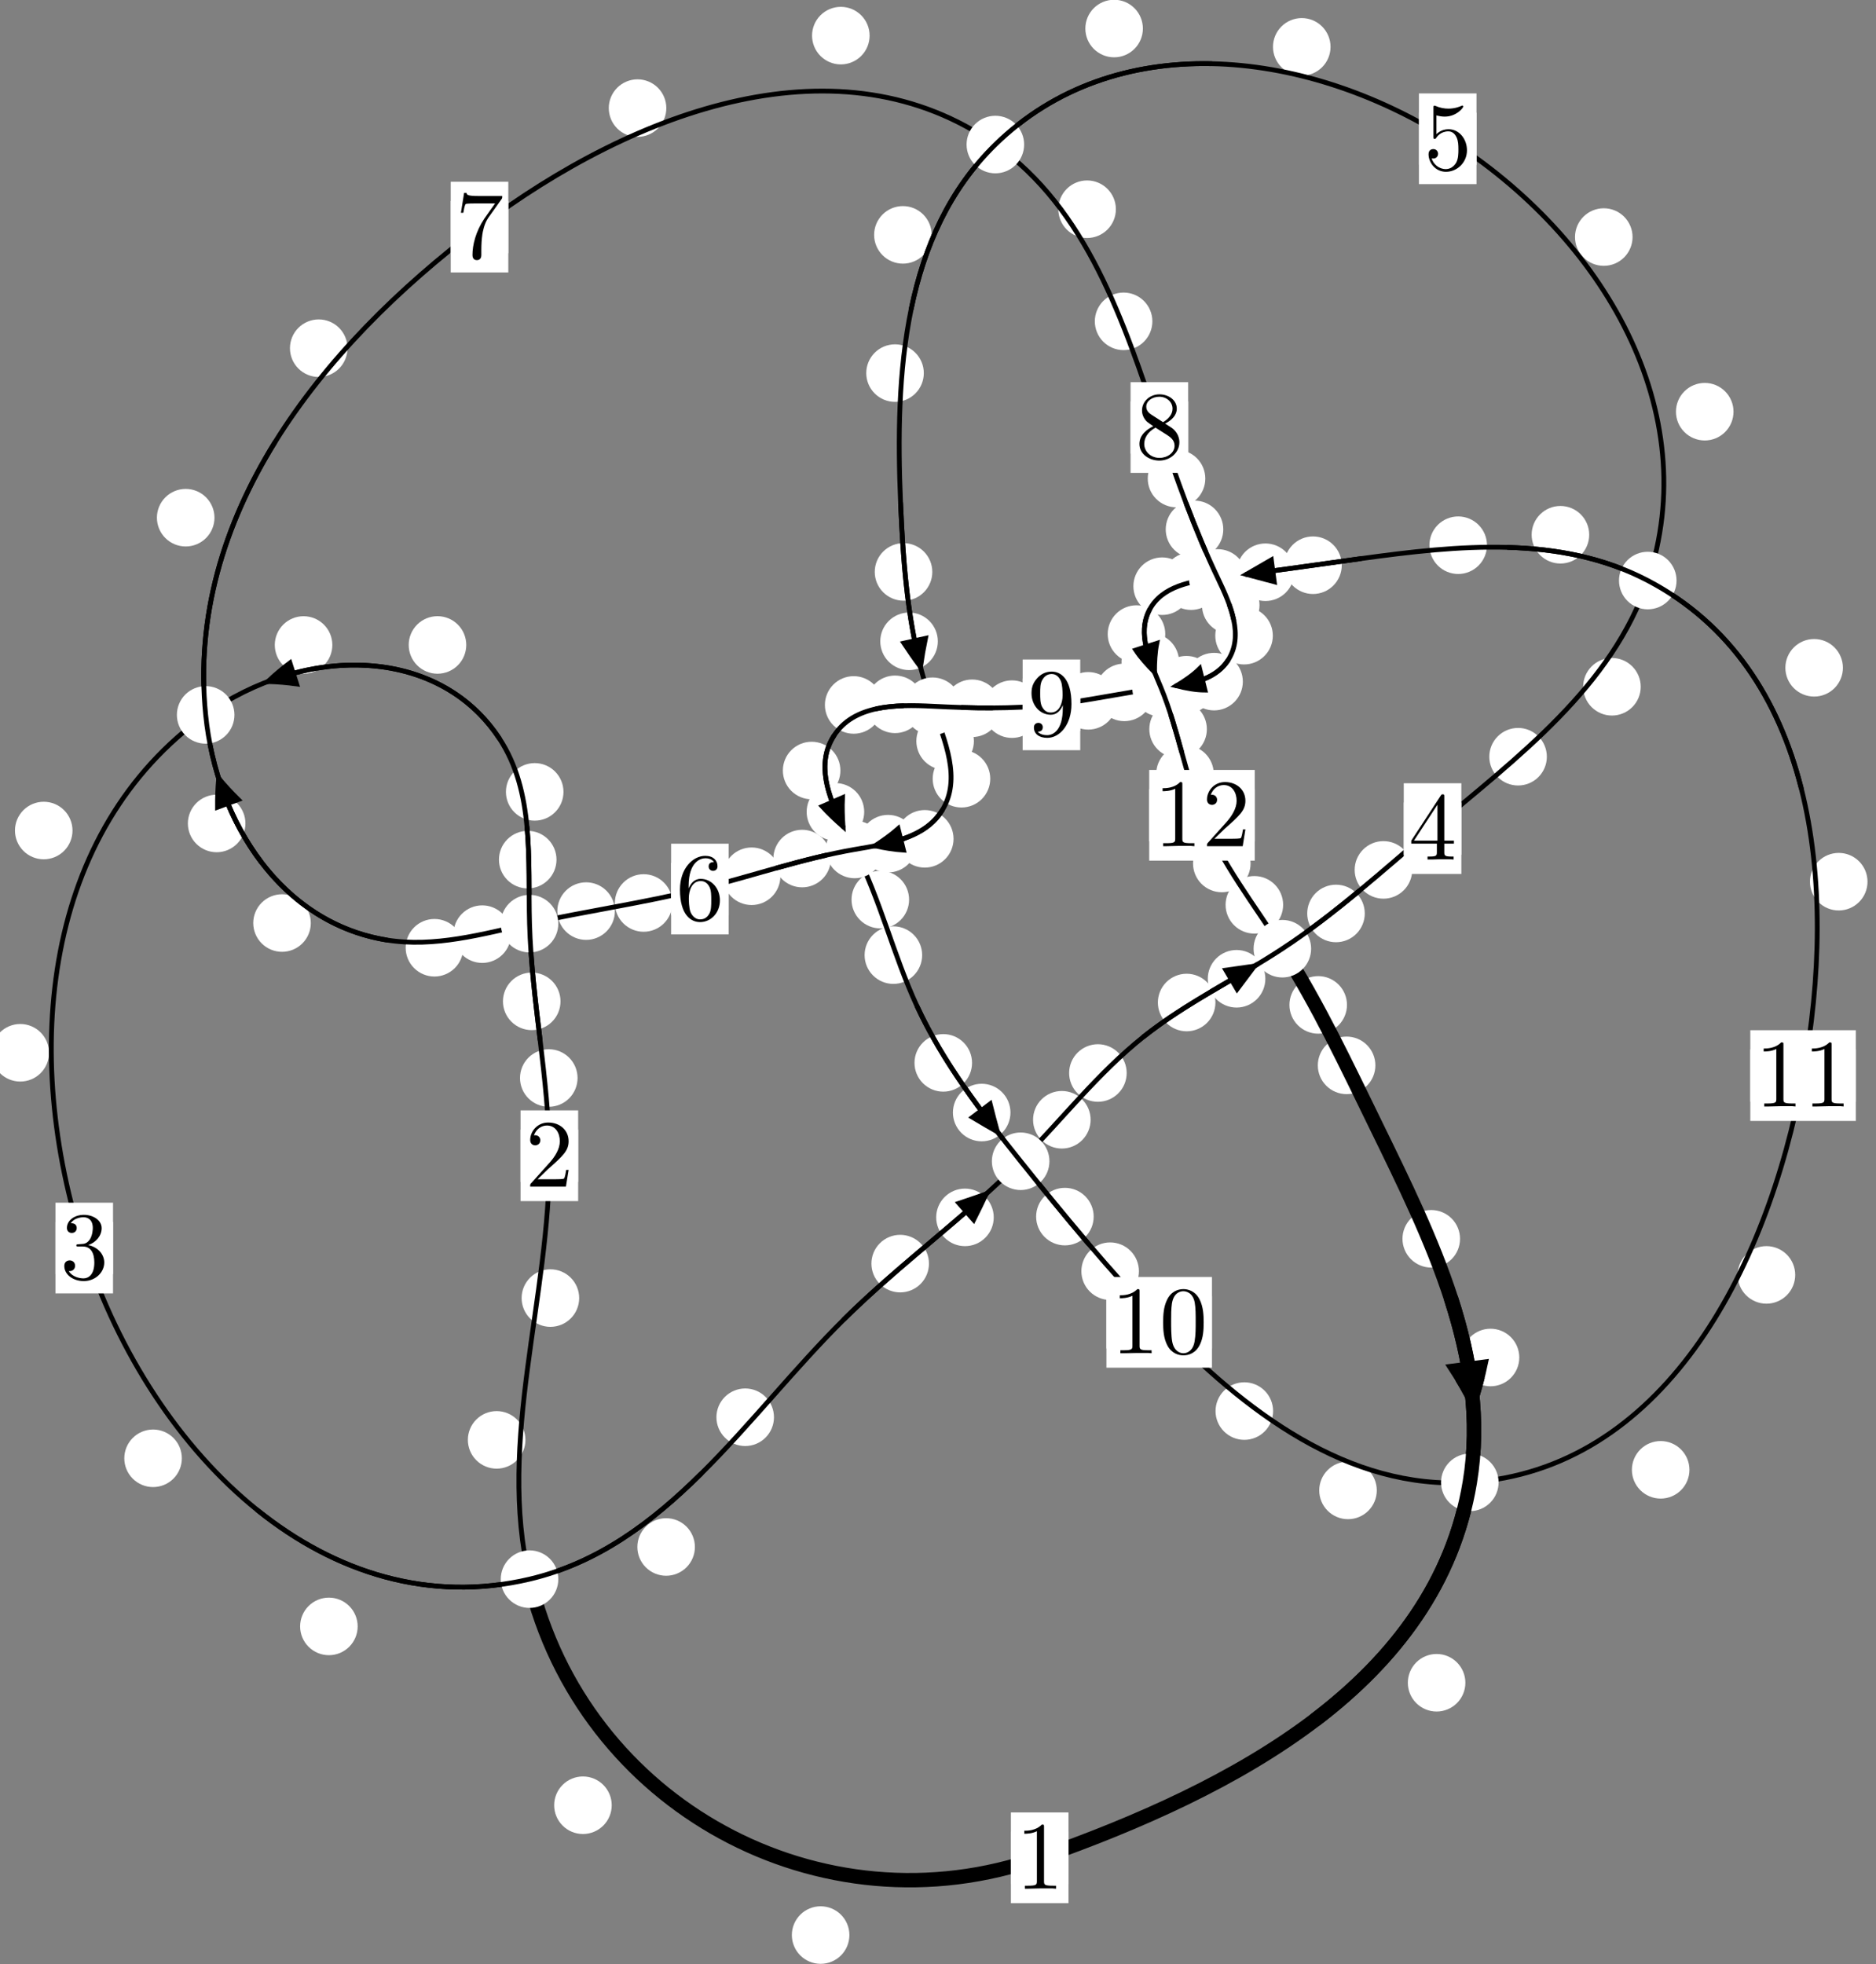 <?xml version="1.0"?>
<!-- Created by MetaPost 1.999 on 2021.07.06:0005 -->
<svg version="1.1" xmlns="http://www.w3.org/2000/svg" xmlns:xlink="http://www.w3.org/1999/xlink" width="194.849" height="203.977" viewBox="0 0 194.849 203.977">
<rect x="0" y="0" width="194.849" height="203.977" fill="#808080" stroke="none"/>
<!-- Original BoundingBox: -55.882553 -39.951477 138.966827 164.025146 -->
  <defs>
    <g transform="scale(0.01,0.01)" id="GLYPHcmr10_48">
      <path style="fill-rule: evenodd;" d="M460 -320C460 -400,455 -480,420 -554C374 -650,292 -666,250 -666C190 -666,117 -640,76 -547C44 -478,39 -400,39 -320C39 -245,43 -155,84 -79C127 2,200 22,249 22C303 22,379 1,423 -94C455 -163,460 -241,460 -320M249 -0C210 -0,151 -25,133 -121C122 -181,122 -273,122 -332C122 -396,122 -462,130 -516C149 -635,224 -644,249 -644C282 -644,348 -626,367 -527C377 -471,377 -395,377 -332C377 -257,377 -189,366 -125C351 -30,294 -0,249 -0"></path>
    </g>
    <g transform="scale(0.01,0.01)" id="GLYPHcmr10_49">
      <path style="fill-rule: evenodd;" d="M294 -640C294 -664,294 -666,271 -666C209 -602,121 -602,89 -602L89 -571C109 -571,168 -571,220 -597L220 -79C220 -43,217 -31,127 -31L95 -31L95 -0L257 -0L130 -3L217 -3L257 -3L297 -3L384 -3L419 -0L419 -31L387 -31C297 -31,294 -42,294 -79"></path>
    </g>
    <g transform="scale(0.01,0.01)" id="GLYPHcmr10_50">
      <path style="fill-rule: evenodd;" d="M127 -77L233 -180C389 -318,449 -372,449 -472C449 -586,359 -666,237 -666C124 -666,50 -574,50 -485C50 -429,100 -429,103 -429C120 -429,155 -441,155 -482C155 -508,137 -534,102 -534C94 -534,92 -534,89 -533C112 -598,166 -635,224 -635C315 -635,358 -554,358 -472C358 -392,308 -313,253 -251L61 -37C50 -26,50 -24,50 -0L421 -0L449 -174L424 -174C419 -144,412 -100,402 -85C395 -77,329 -77,307 -77"></path>
    </g>
    <g transform="scale(0.01,0.01)" id="GLYPHcmr10_51">
      <path style="fill-rule: evenodd;" d="M290 -352C372 -379,430 -449,430 -528C430 -610,342 -666,246 -666C145 -666,69 -606,69 -530C69 -497,91 -478,120 -478C151 -478,171 -500,171 -529C171 -579,124 -579,109 -579C140 -628,206 -641,242 -641C283 -641,338 -619,338 -529C338 -517,336 -459,310 -415C280 -367,246 -364,221 -363C213 -362,189 -360,182 -360C174 -359,167 -358,167 -348C167 -337,174 -337,191 -337L235 -337C317 -337,354 -269,354 -171C354 -35,285 -6,241 -6C198 -6,123 -23,88 -82C123 -77,154 -99,154 -137C154 -173,127 -193,98 -193C74 -193,42 -179,42 -135C42 -44,135 22,244 22C366 22,457 -69,457 -171C457 -253,394 -331,290 -352"></path>
    </g>
    <g transform="scale(0.01,0.01)" id="GLYPHcmr10_52">
      <path style="fill-rule: evenodd;" d="M294 -165L294 -78C294 -42,292 -31,218 -31L197 -31L197 -0L332 -0L238 -3L290 -3L332 -3L374 -3L427 -3L468 -0L468 -31L447 -31C373 -31,371 -42,371 -78L371 -165L471 -165L471 -196L371 -196L371 -651C371 -671,371 -677,355 -677C346 -677,343 -677,335 -665L28 -196L28 -165M300 -196L56 -196L300 -569"></path>
    </g>
    <g transform="scale(0.01,0.01)" id="GLYPHcmr10_53">
      <path style="fill-rule: evenodd;" d="M449 -201C449 -320,367 -420,259 -420C211 -420,168 -404,132 -369L132 -564C152 -558,185 -551,217 -551C340 -551,410 -642,410 -655C410 -661,407 -666,400 -666C399 -666,397 -666,392 -663C372 -654,323 -634,256 -634C216 -634,170 -641,123 -662C115 -665,113 -665,111 -665C101 -665,101 -657,101 -641L101 -345C101 -327,101 -319,115 -319C122 -319,124 -322,128 -328C139 -344,176 -398,257 -398C309 -398,334 -352,342 -334C358 -297,360 -258,360 -208C360 -173,360 -113,336 -71C312 -32,275 -6,229 -6C156 -6,99 -59,82 -118C85 -117,88 -116,99 -116C132 -116,149 -141,149 -165C149 -189,132 -214,99 -214C85 -214,50 -207,50 -161C50 -75,119 22,231 22C347 22,449 -74,449 -201"></path>
    </g>
    <g transform="scale(0.01,0.01)" id="GLYPHcmr10_54">
      <path style="fill-rule: evenodd;" d="M132 -328L132 -352C132 -605,256 -641,307 -641C331 -641,373 -635,395 -601C380 -601,340 -601,340 -556C340 -525,364 -510,386 -510C402 -510,432 -519,432 -558C432 -618,388 -666,305 -666C177 -666,42 -537,42 -316C42 -49,158 22,251 22C362 22,457 -72,457 -204C457 -331,368 -427,257 -427C189 -427,152 -376,132 -328M251 -6C188 -6,158 -66,152 -81C134 -128,134 -208,134 -226C134 -304,166 -404,256 -404C272 -404,318 -404,349 -342C367 -305,367 -254,367 -205C367 -157,367 -107,350 -71C320 -11,274 -6,251 -6"></path>
    </g>
    <g transform="scale(0.01,0.01)" id="GLYPHcmr10_55">
      <path style="fill-rule: evenodd;" d="M476 -609C485 -621,485 -623,485 -644L242 -644C120 -644,118 -657,114 -676L89 -676L56 -470L81 -470C84 -486,93 -549,106 -561C113 -567,191 -567,204 -567L411 -567C400 -551,321 -442,299 -409C209 -274,176 -135,176 -33C176 -23,176 22,222 22C268 22,268 -23,268 -33L268 -84C268 -139,271 -194,279 -248C283 -271,297 -357,341 -419"></path>
    </g>
    <g transform="scale(0.01,0.01)" id="GLYPHcmr10_56">
      <path style="fill-rule: evenodd;" d="M163 -457C117 -487,113 -521,113 -538C113 -599,178 -641,249 -641C322 -641,386 -589,386 -517C386 -460,347 -412,287 -377M309 -362C381 -399,430 -451,430 -517C430 -609,341 -666,250 -666C150 -666,69 -592,69 -499C69 -481,71 -436,113 -389C124 -377,161 -352,186 -335C128 -306,42 -250,42 -151C42 -45,144 22,249 22C362 22,457 -61,457 -168C457 -204,446 -249,408 -291C389 -312,373 -322,309 -362M209 -320L332 -242C360 -223,407 -193,407 -132C407 -58,332 -6,250 -6C164 -6,92 -68,92 -151C92 -209,124 -273,209 -320"></path>
    </g>
    <g transform="scale(0.01,0.01)" id="GLYPHcmr10_57">
      <path style="fill-rule: evenodd;" d="M367 -318L367 -286C367 -52,263 -6,205 -6C188 -6,134 -8,107 -42C151 -42,159 -71,159 -88C159 -119,135 -134,113 -134C97 -134,67 -125,67 -86C67 -19,121 22,206 22C335 22,457 -114,457 -329C457 -598,342 -666,253 -666C198 -666,149 -648,106 -603C65 -558,42 -516,42 -441C42 -316,130 -218,242 -218C303 -218,344 -260,367 -318M243 -241C227 -241,181 -241,150 -304C132 -341,132 -391,132 -440C132 -494,132 -541,153 -578C180 -628,218 -641,253 -641C299 -641,332 -607,349 -562C361 -530,365 -467,365 -421C365 -338,331 -241,243 -241"></path>
    </g>
  </defs>
  <path d="M88.222 200.963C88.222 200.17,87.907 199.41,87.347 198.849C86.786 198.289,86.026 197.974,85.233 197.974C84.441 197.974,83.681 198.289,83.12 198.849C82.56 199.41,82.245 200.17,82.245 200.963C82.245 201.755,82.56 202.516,83.12 203.076C83.681 203.637,84.441 203.951,85.233 203.951C86.026 203.951,86.786 203.637,87.347 203.076C87.907 202.516,88.222 201.755,88.222 200.963Z" style="fill: rgb(100%,100%,100%);stroke: none;"></path>
  <path d="M110.975 192.939C110.975 192.146,110.66 191.386,110.1 190.826C109.539 190.265,108.779 189.95,107.987 189.95C107.194 189.95,106.434 190.265,105.873 190.826C105.313 191.386,104.998 192.146,104.998 192.939C104.998 193.732,105.313 194.492,105.873 195.052C106.434 195.613,107.194 195.928,107.987 195.928C108.779 195.928,109.539 195.613,110.1 195.052C110.66 194.492,110.975 193.732,110.975 192.939Z" style="fill: rgb(100%,100%,100%);stroke: none;"></path>
  <path d="M54.572 149.536C54.572 148.743,54.257 147.983,53.696 147.423C53.136 146.862,52.376 146.547,51.583 146.547C50.79 146.547,50.03 146.862,49.47 147.423C48.909 147.983,48.594 148.743,48.594 149.536C48.594 150.329,48.909 151.089,49.47 151.649C50.03 152.21,50.79 152.525,51.583 152.525C52.376 152.525,53.136 152.21,53.696 151.649C54.257 151.089,54.572 150.329,54.572 149.536Z" style="fill: rgb(100%,100%,100%);stroke: none;"></path>
  <path d="M63.536 187.48C63.536 186.687,63.221 185.927,62.66 185.367C62.1 184.806,61.34 184.491,60.547 184.491C59.754 184.491,58.994 184.806,58.434 185.367C57.873 185.927,57.558 186.687,57.558 187.48C57.558 188.273,57.873 189.033,58.434 189.593C58.994 190.154,59.754 190.469,60.547 190.469C61.34 190.469,62.1 190.154,62.66 189.593C63.221 189.033,63.536 188.273,63.536 187.48Z" style="fill: rgb(100%,100%,100%);stroke: none;"></path>
  <path d="M59.988 111.954C59.988 111.162,59.673 110.402,59.113 109.841C58.552 109.281,57.792 108.966,57 108.966C56.207 108.966,55.447 109.281,54.886 109.841C54.326 110.402,54.011 111.162,54.011 111.954C54.011 112.747,54.326 113.507,54.886 114.068C55.447 114.628,56.207 114.943,57 114.943C57.792 114.943,58.552 114.628,59.113 114.068C59.673 113.507,59.988 112.747,59.988 111.954Z" style="fill: rgb(100%,100%,100%);stroke: none;"></path>
  <path d="M60.156 134.809C60.156 134.017,59.841 133.256,59.28 132.696C58.72 132.136,57.96 131.821,57.167 131.821C56.374 131.821,55.614 132.136,55.054 132.696C54.493 133.256,54.178 134.017,54.178 134.809C54.178 135.602,54.493 136.362,55.054 136.923C55.614 137.483,56.374 137.798,57.167 137.798C57.96 137.798,58.72 137.483,59.28 136.923C59.841 136.362,60.156 135.602,60.156 134.809Z" style="fill: rgb(100%,100%,100%);stroke: none;"></path>
  <path d="M57.801 89.277C57.801 88.484,57.486 87.724,56.925 87.163C56.365 86.603,55.605 86.288,54.812 86.288C54.019 86.288,53.259 86.603,52.699 87.163C52.138 87.724,51.823 88.484,51.823 89.277C51.823 90.069,52.138 90.829,52.699 91.39C53.259 91.95,54.019 92.265,54.812 92.265C55.605 92.265,56.365 91.95,56.925 91.39C57.486 90.829,57.801 90.069,57.801 89.277Z" style="fill: rgb(100%,100%,100%);stroke: none;"></path>
  <path d="M58.217 103.993C58.217 103.201,57.902 102.441,57.341 101.88C56.781 101.32,56.021 101.005,55.228 101.005C54.435 101.005,53.675 101.32,53.115 101.88C52.554 102.441,52.239 103.201,52.239 103.993C52.239 104.786,52.554 105.546,53.115 106.107C53.675 106.667,54.435 106.982,55.228 106.982C56.021 106.982,56.781 106.667,57.341 106.107C57.902 105.546,58.217 104.786,58.217 103.993Z" style="fill: rgb(100%,100%,100%);stroke: none;"></path>
  <path d="M48.428 66.98C48.428 66.188,48.113 65.428,47.552 64.867C46.992 64.307,46.232 63.992,45.439 63.992C44.646 63.992,43.886 64.307,43.326 64.867C42.765 65.428,42.45 66.188,42.45 66.98C42.45 67.773,42.765 68.533,43.326 69.094C43.886 69.654,44.646 69.969,45.439 69.969C46.232 69.969,46.992 69.654,47.552 69.094C48.113 68.533,48.428 67.773,48.428 66.98Z" style="fill: rgb(100%,100%,100%);stroke: none;"></path>
  <path d="M58.526 82.239C58.526 81.446,58.211 80.686,57.65 80.126C57.09 79.565,56.33 79.25,55.537 79.25C54.744 79.25,53.984 79.565,53.424 80.126C52.863 80.686,52.548 81.446,52.548 82.239C52.548 83.032,52.863 83.792,53.424 84.352C53.984 84.913,54.744 85.228,55.537 85.228C56.33 85.228,57.09 84.913,57.65 84.352C58.211 83.792,58.526 83.032,58.526 82.239Z" style="fill: rgb(100%,100%,100%);stroke: none;"></path>
  <path d="M7.531 86.252C7.531 85.46,7.216 84.7,6.656 84.139C6.095 83.579,5.335 83.264,4.543 83.264C3.75 83.264,2.99 83.579,2.429 84.139C1.869 84.7,1.554 85.46,1.554 86.252C1.554 87.045,1.869 87.805,2.429 88.366C2.99 88.926,3.75 89.241,4.543 89.241C5.335 89.241,6.095 88.926,6.656 88.366C7.216 87.805,7.531 87.045,7.531 86.252Z" style="fill: rgb(100%,100%,100%);stroke: none;"></path>
  <path d="M34.518 66.984C34.518 66.192,34.203 65.432,33.643 64.871C33.082 64.311,32.322 63.996,31.529 63.996C30.737 63.996,29.976 64.311,29.416 64.871C28.855 65.432,28.541 66.192,28.541 66.984C28.541 67.777,28.855 68.537,29.416 69.098C29.976 69.658,30.737 69.973,31.529 69.973C32.322 69.973,33.082 69.658,33.643 69.098C34.203 68.537,34.518 67.777,34.518 66.984Z" style="fill: rgb(100%,100%,100%);stroke: none;"></path>
  <path d="M18.888 151.449C18.888 150.656,18.573 149.896,18.013 149.336C17.452 148.775,16.692 148.46,15.9 148.46C15.107 148.46,14.347 148.775,13.786 149.336C13.226 149.896,12.911 150.656,12.911 151.449C12.911 152.242,13.226 153.002,13.786 153.562C14.347 154.123,15.107 154.438,15.9 154.438C16.692 154.438,17.452 154.123,18.013 153.562C18.573 153.002,18.888 152.242,18.888 151.449Z" style="fill: rgb(100%,100%,100%);stroke: none;"></path>
  <path d="M5.095 109.335C5.095 108.542,4.78 107.782,4.219 107.222C3.659 106.661,2.899 106.346,2.106 106.346C1.313 106.346,0.553 106.661,-0.007 107.222C-0.568 107.782,-0.883 108.542,-0.883 109.335C-0.883 110.128,-0.568 110.888,-0.007 111.448C0.553 112.009,1.313 112.324,2.106 112.324C2.899 112.324,3.659 112.009,4.219 111.448C4.78 110.888,5.095 110.128,5.095 109.335Z" style="fill: rgb(100%,100%,100%);stroke: none;"></path>
  <path d="M72.176 160.659C72.176 159.866,71.861 159.106,71.301 158.545C70.74 157.985,69.98 157.67,69.188 157.67C68.395 157.67,67.635 157.985,67.074 158.545C66.514 159.106,66.199 159.866,66.199 160.659C66.199 161.451,66.514 162.211,67.074 162.772C67.635 163.332,68.395 163.647,69.188 163.647C69.98 163.647,70.74 163.332,71.301 162.772C71.861 162.211,72.176 161.451,72.176 160.659Z" style="fill: rgb(100%,100%,100%);stroke: none;"></path>
  <path d="M37.149 168.908C37.149 168.115,36.834 167.355,36.274 166.795C35.713 166.234,34.953 165.919,34.16 165.919C33.368 165.919,32.607 166.234,32.047 166.795C31.486 167.355,31.172 168.115,31.172 168.908C31.172 169.701,31.486 170.461,32.047 171.021C32.607 171.582,33.368 171.897,34.16 171.897C34.953 171.897,35.713 171.582,36.274 171.021C36.834 170.461,37.149 169.701,37.149 168.908Z" style="fill: rgb(100%,100%,100%);stroke: none;"></path>
  <path d="M96.486 131.23C96.486 130.437,96.171 129.677,95.611 129.117C95.05 128.556,94.29 128.241,93.498 128.241C92.705 128.241,91.945 128.556,91.384 129.117C90.824 129.677,90.509 130.437,90.509 131.23C90.509 132.023,90.824 132.783,91.384 133.343C91.945 133.904,92.705 134.219,93.498 134.219C94.29 134.219,95.05 133.904,95.611 133.343C96.171 132.783,96.486 132.023,96.486 131.23Z" style="fill: rgb(100%,100%,100%);stroke: none;"></path>
  <path d="M80.388 147.186C80.388 146.393,80.073 145.633,79.513 145.073C78.952 144.512,78.192 144.197,77.4 144.197C76.607 144.197,75.847 144.512,75.286 145.073C74.726 145.633,74.411 146.393,74.411 147.186C74.411 147.979,74.726 148.739,75.286 149.299C75.847 149.86,76.607 150.175,77.4 150.175C78.192 150.175,78.952 149.86,79.513 149.299C80.073 148.739,80.388 147.979,80.388 147.186Z" style="fill: rgb(100%,100%,100%);stroke: none;"></path>
  <path d="M113.276 116.291C113.276 115.498,112.961 114.738,112.4 114.178C111.84 113.617,111.08 113.302,110.287 113.302C109.494 113.302,108.734 113.617,108.174 114.178C107.613 114.738,107.298 115.498,107.298 116.291C107.298 117.084,107.613 117.844,108.174 118.404C108.734 118.965,109.494 119.28,110.287 119.28C111.08 119.28,111.84 118.965,112.4 118.404C112.961 117.844,113.276 117.084,113.276 116.291Z" style="fill: rgb(100%,100%,100%);stroke: none;"></path>
  <path d="M103.214 126.428C103.214 125.635,102.899 124.875,102.339 124.315C101.778 123.754,101.018 123.439,100.225 123.439C99.433 123.439,98.673 123.754,98.112 124.315C97.552 124.875,97.237 125.635,97.237 126.428C97.237 127.221,97.552 127.981,98.112 128.541C98.673 129.102,99.433 129.417,100.225 129.417C101.018 129.417,101.778 129.102,102.339 128.541C102.899 127.981,103.214 127.221,103.214 126.428Z" style="fill: rgb(100%,100%,100%);stroke: none;"></path>
  <path d="M126.239 104.115C126.239 103.322,125.924 102.562,125.364 102.002C124.803 101.441,124.043 101.126,123.25 101.126C122.458 101.126,121.698 101.441,121.137 102.002C120.577 102.562,120.262 103.322,120.262 104.115C120.262 104.908,120.577 105.668,121.137 106.228C121.698 106.789,122.458 107.104,123.25 107.104C124.043 107.104,124.803 106.789,125.364 106.228C125.924 105.668,126.239 104.908,126.239 104.115Z" style="fill: rgb(100%,100%,100%);stroke: none;"></path>
  <path d="M117.022 111.436C117.022 110.643,116.707 109.883,116.146 109.323C115.586 108.762,114.826 108.447,114.033 108.447C113.24 108.447,112.48 108.762,111.92 109.323C111.359 109.883,111.044 110.643,111.044 111.436C111.044 112.229,111.359 112.989,111.92 113.549C112.48 114.11,113.24 114.425,114.033 114.425C114.826 114.425,115.586 114.11,116.146 113.549C116.707 112.989,117.022 112.229,117.022 111.436Z" style="fill: rgb(100%,100%,100%);stroke: none;"></path>
  <path d="M141.751 94.865C141.751 94.073,141.437 93.313,140.876 92.752C140.316 92.192,139.555 91.877,138.763 91.877C137.97 91.877,137.21 92.192,136.649 92.752C136.089 93.313,135.774 94.073,135.774 94.865C135.774 95.658,136.089 96.418,136.649 96.979C137.21 97.539,137.97 97.854,138.763 97.854C139.555 97.854,140.316 97.539,140.876 96.979C141.437 96.418,141.751 95.658,141.751 94.865Z" style="fill: rgb(100%,100%,100%);stroke: none;"></path>
  <path d="M131.424 101.649C131.424 100.856,131.109 100.096,130.549 99.536C129.988 98.975,129.228 98.66,128.435 98.66C127.643 98.66,126.882 98.975,126.322 99.536C125.761 100.096,125.446 100.856,125.446 101.649C125.446 102.442,125.761 103.202,126.322 103.762C126.882 104.323,127.643 104.638,128.435 104.638C129.228 104.638,129.988 104.323,130.549 103.762C131.109 103.202,131.424 102.442,131.424 101.649Z" style="fill: rgb(100%,100%,100%);stroke: none;"></path>
  <path d="M160.662 78.588C160.662 77.795,160.347 77.035,159.787 76.474C159.226 75.914,158.466 75.599,157.674 75.599C156.881 75.599,156.121 75.914,155.56 76.474C155 77.035,154.685 77.795,154.685 78.588C154.685 79.38,155 80.141,155.56 80.701C156.121 81.262,156.881 81.576,157.674 81.576C158.466 81.576,159.226 81.262,159.787 80.701C160.347 80.141,160.662 79.38,160.662 78.588Z" style="fill: rgb(100%,100%,100%);stroke: none;"></path>
  <path d="M146.679 90.342C146.679 89.549,146.364 88.789,145.803 88.229C145.243 87.668,144.483 87.353,143.69 87.353C142.897 87.353,142.137 87.668,141.577 88.229C141.016 88.789,140.701 89.549,140.701 90.342C140.701 91.135,141.016 91.895,141.577 92.455C142.137 93.016,142.897 93.331,143.69 93.331C144.483 93.331,145.243 93.016,145.803 92.455C146.364 91.895,146.679 91.135,146.679 90.342Z" style="fill: rgb(100%,100%,100%);stroke: none;"></path>
  <path d="M180.05 42.756C180.05 41.964,179.735 41.204,179.174 40.643C178.614 40.083,177.854 39.768,177.061 39.768C176.268 39.768,175.508 40.083,174.948 40.643C174.387 41.204,174.072 41.964,174.072 42.756C174.072 43.549,174.387 44.309,174.948 44.87C175.508 45.43,176.268 45.745,177.061 45.745C177.854 45.745,178.614 45.43,179.174 44.87C179.735 44.309,180.05 43.549,180.05 42.756Z" style="fill: rgb(100%,100%,100%);stroke: none;"></path>
  <path d="M170.412 71.323C170.412 70.53,170.097 69.77,169.536 69.21C168.976 68.649,168.216 68.334,167.423 68.334C166.63 68.334,165.87 68.649,165.31 69.21C164.749 69.77,164.434 70.53,164.434 71.323C164.434 72.116,164.749 72.876,165.31 73.436C165.87 73.997,166.63 74.312,167.423 74.312C168.216 74.312,168.976 73.997,169.536 73.436C170.097 72.876,170.412 72.116,170.412 71.323Z" style="fill: rgb(100%,100%,100%);stroke: none;"></path>
  <path d="M138.195 4.867C138.195 4.074,137.88 3.314,137.32 2.754C136.759 2.193,135.999 1.878,135.207 1.878C134.414 1.878,133.654 2.193,133.093 2.754C132.533 3.314,132.218 4.074,132.218 4.867C132.218 5.66,132.533 6.42,133.093 6.98C133.654 7.541,134.414 7.856,135.207 7.856C135.999 7.856,136.759 7.541,137.32 6.98C137.88 6.42,138.195 5.66,138.195 4.867Z" style="fill: rgb(100%,100%,100%);stroke: none;"></path>
  <path d="M169.564 24.619C169.564 23.826,169.249 23.066,168.688 22.505C168.128 21.945,167.368 21.63,166.575 21.63C165.782 21.63,165.022 21.945,164.462 22.505C163.901 23.066,163.586 23.826,163.586 24.619C163.586 25.411,163.901 26.171,164.462 26.732C165.022 27.292,165.782 27.607,166.575 27.607C167.368 27.607,168.128 27.292,168.688 26.732C169.249 26.171,169.564 25.411,169.564 24.619Z" style="fill: rgb(100%,100%,100%);stroke: none;"></path>
  <path d="M96.768 24.392C96.768 23.599,96.453 22.839,95.892 22.278C95.332 21.718,94.572 21.403,93.779 21.403C92.986 21.403,92.226 21.718,91.666 22.278C91.105 22.839,90.79 23.599,90.79 24.392C90.79 25.184,91.105 25.944,91.666 26.505C92.226 27.065,92.986 27.38,93.779 27.38C94.572 27.38,95.332 27.065,95.892 26.505C96.453 25.944,96.768 25.184,96.768 24.392Z" style="fill: rgb(100%,100%,100%);stroke: none;"></path>
  <path d="M118.705 2.964C118.705 2.171,118.39 1.411,117.83 0.85C117.269 0.29,116.509 -0.025,115.717 -0.025C114.924 -0.025,114.164 0.29,113.603 0.85C113.043 1.411,112.728 2.171,112.728 2.964C112.728 3.756,113.043 4.516,113.603 5.077C114.164 5.637,114.924 5.952,115.717 5.952C116.509 5.952,117.269 5.637,117.83 5.077C118.39 4.516,118.705 3.756,118.705 2.964Z" style="fill: rgb(100%,100%,100%);stroke: none;"></path>
  <path d="M96.833 59.395C96.833 58.602,96.518 57.842,95.957 57.282C95.397 56.721,94.637 56.406,93.844 56.406C93.051 56.406,92.291 56.721,91.731 57.282C91.17 57.842,90.855 58.602,90.855 59.395C90.855 60.188,91.17 60.948,91.731 61.508C92.291 62.069,93.051 62.384,93.844 62.384C94.637 62.384,95.397 62.069,95.957 61.508C96.518 60.948,96.833 60.188,96.833 59.395Z" style="fill: rgb(100%,100%,100%);stroke: none;"></path>
  <path d="M95.951 38.748C95.951 37.955,95.636 37.195,95.075 36.635C94.515 36.074,93.755 35.759,92.962 35.759C92.169 35.759,91.409 36.074,90.849 36.635C90.288 37.195,89.973 37.955,89.973 38.748C89.973 39.541,90.288 40.301,90.849 40.861C91.409 41.422,92.169 41.737,92.962 41.737C93.755 41.737,94.515 41.422,95.075 40.861C95.636 40.301,95.951 39.541,95.951 38.748Z" style="fill: rgb(100%,100%,100%);stroke: none;"></path>
  <path d="M101.153 76.965C101.153 76.172,100.838 75.412,100.278 74.852C99.717 74.291,98.957 73.976,98.164 73.976C97.372 73.976,96.611 74.291,96.051 74.852C95.491 75.412,95.176 76.172,95.176 76.965C95.176 77.758,95.491 78.518,96.051 79.078C96.611 79.639,97.372 79.954,98.164 79.954C98.957 79.954,99.717 79.639,100.278 79.078C100.838 78.518,101.153 77.758,101.153 76.965Z" style="fill: rgb(100%,100%,100%);stroke: none;"></path>
  <path d="M97.406 66.604C97.406 65.811,97.092 65.051,96.531 64.49C95.971 63.93,95.21 63.615,94.418 63.615C93.625 63.615,92.865 63.93,92.304 64.49C91.744 65.051,91.429 65.811,91.429 66.604C91.429 67.396,91.744 68.156,92.304 68.717C92.865 69.277,93.625 69.592,94.418 69.592C95.21 69.592,95.971 69.277,96.531 68.717C97.092 68.156,97.406 67.396,97.406 66.604Z" style="fill: rgb(100%,100%,100%);stroke: none;"></path>
  <path d="M99.039 87.115C99.039 86.322,98.724 85.562,98.163 85.001C97.603 84.441,96.843 84.126,96.05 84.126C95.257 84.126,94.497 84.441,93.937 85.001C93.376 85.562,93.061 86.322,93.061 87.115C93.061 87.907,93.376 88.667,93.937 89.228C94.497 89.788,95.257 90.103,96.05 90.103C96.843 90.103,97.603 89.788,98.163 89.228C98.724 88.667,99.039 87.907,99.039 87.115Z" style="fill: rgb(100%,100%,100%);stroke: none;"></path>
  <path d="M102.85 80.874C102.85 80.081,102.535 79.321,101.975 78.76C101.414 78.2,100.654 77.885,99.861 77.885C99.069 77.885,98.308 78.2,97.748 78.76C97.187 79.321,96.873 80.081,96.873 80.874C96.873 81.666,97.187 82.427,97.748 82.987C98.308 83.548,99.069 83.862,99.861 83.862C100.654 83.862,101.414 83.548,101.975 82.987C102.535 82.427,102.85 81.666,102.85 80.874Z" style="fill: rgb(100%,100%,100%);stroke: none;"></path>
  <path d="M86.303 89.165C86.303 88.372,85.988 87.612,85.428 87.051C84.867 86.491,84.107 86.176,83.314 86.176C82.522 86.176,81.762 86.491,81.201 87.051C80.641 87.612,80.326 88.372,80.326 89.165C80.326 89.957,80.641 90.718,81.201 91.278C81.762 91.838,82.522 92.153,83.314 92.153C84.107 92.153,84.867 91.838,85.428 91.278C85.988 90.718,86.303 89.957,86.303 89.165Z" style="fill: rgb(100%,100%,100%);stroke: none;"></path>
  <path d="M95.224 87.618C95.224 86.825,94.909 86.065,94.348 85.505C93.788 84.944,93.028 84.629,92.235 84.629C91.442 84.629,90.682 84.944,90.122 85.505C89.561 86.065,89.246 86.825,89.246 87.618C89.246 88.411,89.561 89.171,90.122 89.731C90.682 90.292,91.442 90.607,92.235 90.607C93.028 90.607,93.788 90.292,94.348 89.731C94.909 89.171,95.224 88.411,95.224 87.618Z" style="fill: rgb(100%,100%,100%);stroke: none;"></path>
  <path d="M69.839 93.778C69.839 92.985,69.524 92.225,68.964 91.665C68.404 91.104,67.643 90.789,66.851 90.789C66.058 90.789,65.298 91.104,64.737 91.665C64.177 92.225,63.862 92.985,63.862 93.778C63.862 94.571,64.177 95.331,64.737 95.891C65.298 96.452,66.058 96.767,66.851 96.767C67.643 96.767,68.404 96.452,68.964 95.891C69.524 95.331,69.839 94.571,69.839 93.778Z" style="fill: rgb(100%,100%,100%);stroke: none;"></path>
  <path d="M81.055 91.002C81.055 90.209,80.74 89.449,80.18 88.888C79.619 88.328,78.859 88.013,78.067 88.013C77.274 88.013,76.514 88.328,75.953 88.888C75.393 89.449,75.078 90.209,75.078 91.002C75.078 91.794,75.393 92.555,75.953 93.115C76.514 93.676,77.274 93.99,78.067 93.99C78.859 93.99,79.619 93.676,80.18 93.115C80.74 92.555,81.055 91.794,81.055 91.002Z" style="fill: rgb(100%,100%,100%);stroke: none;"></path>
  <path d="M53.076 97.014C53.076 96.221,52.761 95.461,52.201 94.901C51.64 94.34,50.88 94.025,50.088 94.025C49.295 94.025,48.535 94.34,47.974 94.901C47.414 95.461,47.099 96.221,47.099 97.014C47.099 97.807,47.414 98.567,47.974 99.127C48.535 99.688,49.295 100.003,50.088 100.003C50.88 100.003,51.64 99.688,52.201 99.127C52.761 98.567,53.076 97.807,53.076 97.014Z" style="fill: rgb(100%,100%,100%);stroke: none;"></path>
  <path d="M63.866 94.62C63.866 93.827,63.551 93.067,62.99 92.507C62.43 91.946,61.67 91.631,60.877 91.631C60.084 91.631,59.324 91.946,58.764 92.507C58.203 93.067,57.888 93.827,57.888 94.62C57.888 95.413,58.203 96.173,58.764 96.733C59.324 97.294,60.084 97.609,60.877 97.609C61.67 97.609,62.43 97.294,62.99 96.733C63.551 96.173,63.866 95.413,63.866 94.62Z" style="fill: rgb(100%,100%,100%);stroke: none;"></path>
  <path d="M32.282 95.861C32.282 95.068,31.967 94.308,31.406 93.748C30.846 93.187,30.086 92.872,29.293 92.872C28.5 92.872,27.74 93.187,27.18 93.748C26.619 94.308,26.304 95.068,26.304 95.861C26.304 96.654,26.619 97.414,27.18 97.974C27.74 98.535,28.5 98.85,29.293 98.85C30.086 98.85,30.846 98.535,31.406 97.974C31.967 97.414,32.282 96.654,32.282 95.861Z" style="fill: rgb(100%,100%,100%);stroke: none;"></path>
  <path d="M48.112 98.427C48.112 97.635,47.797 96.875,47.236 96.314C46.676 95.754,45.916 95.439,45.123 95.439C44.33 95.439,43.57 95.754,43.01 96.314C42.449 96.875,42.134 97.635,42.134 98.427C42.134 99.22,42.449 99.98,43.01 100.541C43.57 101.101,44.33 101.416,45.123 101.416C45.916 101.416,46.676 101.101,47.236 100.541C47.797 99.98,48.112 99.22,48.112 98.427Z" style="fill: rgb(100%,100%,100%);stroke: none;"></path>
  <path d="M22.276 53.764C22.276 52.971,21.961 52.211,21.4 51.651C20.84 51.09,20.08 50.775,19.287 50.775C18.494 50.775,17.734 51.09,17.174 51.651C16.613 52.211,16.298 52.971,16.298 53.764C16.298 54.557,16.613 55.317,17.174 55.877C17.734 56.438,18.494 56.753,19.287 56.753C20.08 56.753,20.84 56.438,21.4 55.877C21.961 55.317,22.276 54.557,22.276 53.764Z" style="fill: rgb(100%,100%,100%);stroke: none;"></path>
  <path d="M25.491 85.519C25.491 84.727,25.176 83.967,24.615 83.406C24.055 82.846,23.295 82.531,22.502 82.531C21.709 82.531,20.949 82.846,20.389 83.406C19.828 83.967,19.513 84.727,19.513 85.519C19.513 86.312,19.828 87.072,20.389 87.633C20.949 88.193,21.709 88.508,22.502 88.508C23.295 88.508,24.055 88.193,24.615 87.633C25.176 87.072,25.491 86.312,25.491 85.519Z" style="fill: rgb(100%,100%,100%);stroke: none;"></path>
  <path d="M69.207 11.227C69.207 10.435,68.892 9.675,68.332 9.114C67.771 8.554,67.011 8.239,66.218 8.239C65.426 8.239,64.666 8.554,64.105 9.114C63.545 9.675,63.23 10.435,63.23 11.227C63.23 12.02,63.545 12.78,64.105 13.341C64.666 13.901,65.426 14.216,66.218 14.216C67.011 14.216,67.771 13.901,68.332 13.341C68.892 12.78,69.207 12.02,69.207 11.227Z" style="fill: rgb(100%,100%,100%);stroke: none;"></path>
  <path d="M36.093 36.162C36.093 35.369,35.778 34.609,35.218 34.048C34.657 33.488,33.897 33.173,33.105 33.173C32.312 33.173,31.552 33.488,30.991 34.048C30.431 34.609,30.116 35.369,30.116 36.162C30.116 36.954,30.431 37.715,30.991 38.275C31.552 38.836,32.312 39.151,33.105 39.151C33.897 39.151,34.657 38.836,35.218 38.275C35.778 37.715,36.093 36.954,36.093 36.162Z" style="fill: rgb(100%,100%,100%);stroke: none;"></path>
  <path d="M115.9 21.728C115.9 20.935,115.585 20.175,115.024 19.614C114.464 19.054,113.704 18.739,112.911 18.739C112.118 18.739,111.358 19.054,110.798 19.614C110.237 20.175,109.922 20.935,109.922 21.728C109.922 22.52,110.237 23.281,110.798 23.841C111.358 24.402,112.118 24.717,112.911 24.717C113.704 24.717,114.464 24.402,115.024 23.841C115.585 23.281,115.9 22.52,115.9 21.728Z" style="fill: rgb(100%,100%,100%);stroke: none;"></path>
  <path d="M90.32 3.7C90.32 2.907,90.006 2.147,89.445 1.587C88.885 1.026,88.124 0.711,87.332 0.711C86.539 0.711,85.779 1.026,85.218 1.587C84.658 2.147,84.343 2.907,84.343 3.7C84.343 4.493,84.658 5.253,85.218 5.813C85.779 6.374,86.539 6.689,87.332 6.689C88.124 6.689,88.885 6.374,89.445 5.813C90.006 5.253,90.32 4.493,90.32 3.7Z" style="fill: rgb(100%,100%,100%);stroke: none;"></path>
  <path d="M125.188 49.701C125.188 48.908,124.873 48.148,124.312 47.587C123.752 47.027,122.992 46.712,122.199 46.712C121.406 46.712,120.646 47.027,120.085 47.587C119.525 48.148,119.21 48.908,119.21 49.701C119.21 50.493,119.525 51.253,120.085 51.814C120.646 52.374,121.406 52.689,122.199 52.689C122.992 52.689,123.752 52.374,124.312 51.814C124.873 51.253,125.188 50.493,125.188 49.701Z" style="fill: rgb(100%,100%,100%);stroke: none;"></path>
  <path d="M119.69 33.372C119.69 32.579,119.375 31.819,118.815 31.258C118.254 30.698,117.494 30.383,116.702 30.383C115.909 30.383,115.149 30.698,114.588 31.258C114.028 31.819,113.713 32.579,113.713 33.372C113.713 34.164,114.028 34.924,114.588 35.485C115.149 36.045,115.909 36.36,116.702 36.36C117.494 36.36,118.254 36.045,118.815 35.485C119.375 34.924,119.69 34.164,119.69 33.372Z" style="fill: rgb(100%,100%,100%);stroke: none;"></path>
  <path d="M130.819 62.847C130.819 62.054,130.504 61.294,129.944 60.734C129.383 60.173,128.623 59.858,127.83 59.858C127.038 59.858,126.278 60.173,125.717 60.734C125.157 61.294,124.842 62.054,124.842 62.847C124.842 63.64,125.157 64.4,125.717 64.96C126.278 65.521,127.038 65.836,127.83 65.836C128.623 65.836,129.383 65.521,129.944 64.96C130.504 64.4,130.819 63.64,130.819 62.847Z" style="fill: rgb(100%,100%,100%);stroke: none;"></path>
  <path d="M127.054 54.979C127.054 54.186,126.739 53.426,126.179 52.865C125.618 52.305,124.858 51.99,124.065 51.99C123.273 51.99,122.513 52.305,121.952 52.865C121.392 53.426,121.077 54.186,121.077 54.979C121.077 55.771,121.392 56.532,121.952 57.092C122.513 57.653,123.273 57.967,124.065 57.967C124.858 57.967,125.618 57.653,126.179 57.092C126.739 56.532,127.054 55.771,127.054 54.979Z" style="fill: rgb(100%,100%,100%);stroke: none;"></path>
  <path d="M129.087 70.788C129.087 69.996,128.772 69.236,128.212 68.675C127.651 68.115,126.891 67.8,126.098 67.8C125.306 67.8,124.546 68.115,123.985 68.675C123.425 69.236,123.11 69.996,123.11 70.788C123.11 71.581,123.425 72.341,123.985 72.902C124.546 73.462,125.306 73.777,126.098 73.777C126.891 73.777,127.651 73.462,128.212 72.902C128.772 72.341,129.087 71.581,129.087 70.788Z" style="fill: rgb(100%,100%,100%);stroke: none;"></path>
  <path d="M132.201 66.017C132.201 65.224,131.886 64.464,131.326 63.904C130.765 63.343,130.005 63.028,129.212 63.028C128.42 63.028,127.659 63.343,127.099 63.904C126.539 64.464,126.224 65.224,126.224 66.017C126.224 66.81,126.539 67.57,127.099 68.13C127.659 68.691,128.42 69.006,129.212 69.006C130.005 69.006,130.765 68.691,131.326 68.13C131.886 67.57,132.201 66.81,132.201 66.017Z" style="fill: rgb(100%,100%,100%);stroke: none;"></path>
  <path d="M119.767 71.905C119.767 71.113,119.452 70.352,118.891 69.792C118.331 69.231,117.571 68.917,116.778 68.917C115.985 68.917,115.225 69.231,114.665 69.792C114.104 70.352,113.789 71.113,113.789 71.905C113.789 72.698,114.104 73.458,114.665 74.019C115.225 74.579,115.985 74.894,116.778 74.894C117.571 74.894,118.331 74.579,118.891 74.019C119.452 73.458,119.767 72.698,119.767 71.905Z" style="fill: rgb(100%,100%,100%);stroke: none;"></path>
  <path d="M126.212 71.109C126.212 70.317,125.897 69.557,125.336 68.996C124.776 68.436,124.016 68.121,123.223 68.121C122.43 68.121,121.67 68.436,121.11 68.996C120.549 69.557,120.234 70.317,120.234 71.109C120.234 71.902,120.549 72.662,121.11 73.223C121.67 73.783,122.43 74.098,123.223 74.098C124.016 74.098,124.776 73.783,125.336 73.223C125.897 72.662,126.212 71.902,126.212 71.109Z" style="fill: rgb(100%,100%,100%);stroke: none;"></path>
  <path d="M108.095 73.647C108.095 72.854,107.78 72.094,107.22 71.534C106.659 70.973,105.899 70.658,105.107 70.658C104.314 70.658,103.554 70.973,102.993 71.534C102.433 72.094,102.118 72.854,102.118 73.647C102.118 74.44,102.433 75.2,102.993 75.76C103.554 76.321,104.314 76.636,105.107 76.636C105.899 76.636,106.659 76.321,107.22 75.76C107.78 75.2,108.095 74.44,108.095 73.647Z" style="fill: rgb(100%,100%,100%);stroke: none;"></path>
  <path d="M116.014 72.784C116.014 71.991,115.699 71.231,115.139 70.67C114.579 70.11,113.818 69.795,113.026 69.795C112.233 69.795,111.473 70.11,110.912 70.67C110.352 71.231,110.037 71.991,110.037 72.784C110.037 73.576,110.352 74.337,110.912 74.897C111.473 75.457,112.233 75.772,113.026 75.772C113.818 75.772,114.579 75.457,115.139 74.897C115.699 74.337,116.014 73.576,116.014 72.784Z" style="fill: rgb(100%,100%,100%);stroke: none;"></path>
  <path d="M95.95 73.147C95.95 72.354,95.635 71.594,95.075 71.033C94.514 70.473,93.754 70.158,92.961 70.158C92.169 70.158,91.409 70.473,90.848 71.033C90.288 71.594,89.973 72.354,89.973 73.147C89.973 73.939,90.288 74.7,90.848 75.26C91.409 75.82,92.169 76.135,92.961 76.135C93.754 76.135,94.514 75.82,95.075 75.26C95.635 74.7,95.95 73.939,95.95 73.147Z" style="fill: rgb(100%,100%,100%);stroke: none;"></path>
  <path d="M103.963 73.558C103.963 72.765,103.648 72.005,103.087 71.444C102.527 70.884,101.767 70.569,100.974 70.569C100.181 70.569,99.421 70.884,98.861 71.444C98.3 72.005,97.985 72.765,97.985 73.558C97.985 74.35,98.3 75.11,98.861 75.671C99.421 76.231,100.181 76.546,100.974 76.546C101.767 76.546,102.527 76.231,103.087 75.671C103.648 75.11,103.963 74.35,103.963 73.558Z" style="fill: rgb(100%,100%,100%);stroke: none;"></path>
  <path d="M87.288 80.022C87.288 79.229,86.974 78.469,86.413 77.908C85.853 77.348,85.092 77.033,84.3 77.033C83.507 77.033,82.747 77.348,82.186 77.908C81.626 78.469,81.311 79.229,81.311 80.022C81.311 80.814,81.626 81.575,82.186 82.135C82.747 82.696,83.507 83.01,84.3 83.01C85.092 83.01,85.853 82.696,86.413 82.135C86.974 81.575,87.288 80.814,87.288 80.022Z" style="fill: rgb(100%,100%,100%);stroke: none;"></path>
  <path d="M91.655 73.211C91.655 72.418,91.34 71.658,90.78 71.097C90.219 70.537,89.459 70.222,88.667 70.222C87.874 70.222,87.114 70.537,86.553 71.097C85.993 71.658,85.678 72.418,85.678 73.211C85.678 74.003,85.993 74.764,86.553 75.324C87.114 75.885,87.874 76.2,88.667 76.2C89.459 76.2,90.219 75.885,90.78 75.324C91.34 74.764,91.655 74.003,91.655 73.211Z" style="fill: rgb(100%,100%,100%);stroke: none;"></path>
  <path d="M94.422 93.428C94.422 92.635,94.107 91.875,93.546 91.315C92.986 90.754,92.226 90.439,91.433 90.439C90.64 90.439,89.88 90.754,89.32 91.315C88.759 91.875,88.444 92.635,88.444 93.428C88.444 94.221,88.759 94.981,89.32 95.541C89.88 96.102,90.64 96.417,91.433 96.417C92.226 96.417,92.986 96.102,93.546 95.541C94.107 94.981,94.422 94.221,94.422 93.428Z" style="fill: rgb(100%,100%,100%);stroke: none;"></path>
  <path d="M89.76 84.313C89.76 83.52,89.445 82.76,88.885 82.199C88.324 81.639,87.564 81.324,86.771 81.324C85.979 81.324,85.219 81.639,84.658 82.199C84.098 82.76,83.783 83.52,83.783 84.313C83.783 85.105,84.098 85.866,84.658 86.426C85.219 86.986,85.979 87.301,86.771 87.301C87.564 87.301,88.324 86.986,88.885 86.426C89.445 85.866,89.76 85.105,89.76 84.313Z" style="fill: rgb(100%,100%,100%);stroke: none;"></path>
  <path d="M100.961 110.383C100.961 109.591,100.646 108.831,100.086 108.27C99.525 107.71,98.765 107.395,97.972 107.395C97.18 107.395,96.419 107.71,95.859 108.27C95.298 108.831,94.983 109.591,94.983 110.383C94.983 111.176,95.298 111.936,95.859 112.497C96.419 113.057,97.18 113.372,97.972 113.372C98.765 113.372,99.525 113.057,100.086 112.497C100.646 111.936,100.961 111.176,100.961 110.383Z" style="fill: rgb(100%,100%,100%);stroke: none;"></path>
  <path d="M95.779 99.193C95.779 98.4,95.464 97.64,94.903 97.08C94.343 96.519,93.583 96.204,92.79 96.204C91.997 96.204,91.237 96.519,90.677 97.08C90.116 97.64,89.801 98.4,89.801 99.193C89.801 99.986,90.116 100.746,90.677 101.306C91.237 101.867,91.997 102.182,92.79 102.182C93.583 102.182,94.343 101.867,94.903 101.306C95.464 100.746,95.779 99.986,95.779 99.193Z" style="fill: rgb(100%,100%,100%);stroke: none;"></path>
  <path d="M113.594 126.348C113.594 125.556,113.279 124.796,112.718 124.235C112.158 123.675,111.398 123.36,110.605 123.36C109.812 123.36,109.052 123.675,108.492 124.235C107.931 124.796,107.616 125.556,107.616 126.348C107.616 127.141,107.931 127.901,108.492 128.462C109.052 129.022,109.812 129.337,110.605 129.337C111.398 129.337,112.158 129.022,112.718 128.462C113.279 127.901,113.594 127.141,113.594 126.348Z" style="fill: rgb(100%,100%,100%);stroke: none;"></path>
  <path d="M104.951 115.542C104.951 114.749,104.637 113.989,104.076 113.429C103.516 112.868,102.755 112.553,101.963 112.553C101.17 112.553,100.41 112.868,99.849 113.429C99.289 113.989,98.974 114.749,98.974 115.542C98.974 116.335,99.289 117.095,99.849 117.655C100.41 118.216,101.17 118.531,101.963 118.531C102.755 118.531,103.516 118.216,104.076 117.655C104.637 117.095,104.951 116.335,104.951 115.542Z" style="fill: rgb(100%,100%,100%);stroke: none;"></path>
  <path d="M132.229 146.544C132.229 145.751,131.914 144.991,131.353 144.431C130.793 143.87,130.033 143.555,129.24 143.555C128.447 143.555,127.687 143.87,127.127 144.431C126.566 144.991,126.251 145.751,126.251 146.544C126.251 147.337,126.566 148.097,127.127 148.657C127.687 149.218,128.447 149.533,129.24 149.533C130.033 149.533,130.793 149.218,131.353 148.657C131.914 148.097,132.229 147.337,132.229 146.544Z" style="fill: rgb(100%,100%,100%);stroke: none;"></path>
  <path d="M118.294 132.018C118.294 131.226,117.979 130.465,117.418 129.905C116.858 129.344,116.098 129.03,115.305 129.03C114.512 129.03,113.752 129.344,113.192 129.905C112.631 130.465,112.316 131.226,112.316 132.018C112.316 132.811,112.631 133.571,113.192 134.132C113.752 134.692,114.512 135.007,115.305 135.007C116.098 135.007,116.858 134.692,117.418 134.132C117.979 133.571,118.294 132.811,118.294 132.018Z" style="fill: rgb(100%,100%,100%);stroke: none;"></path>
  <path d="M175.472 152.646C175.472 151.853,175.157 151.093,174.597 150.532C174.036 149.972,173.276 149.657,172.483 149.657C171.691 149.657,170.931 149.972,170.37 150.532C169.81 151.093,169.495 151.853,169.495 152.646C169.495 153.438,169.81 154.198,170.37 154.759C170.931 155.319,171.691 155.634,172.483 155.634C173.276 155.634,174.036 155.319,174.597 154.759C175.157 154.198,175.472 153.438,175.472 152.646Z" style="fill: rgb(100%,100%,100%);stroke: none;"></path>
  <path d="M142.999 154.784C142.999 153.991,142.684 153.231,142.123 152.671C141.563 152.11,140.803 151.795,140.01 151.795C139.217 151.795,138.457 152.11,137.897 152.671C137.336 153.231,137.021 153.991,137.021 154.784C137.021 155.577,137.336 156.337,137.897 156.897C138.457 157.458,139.217 157.773,140.01 157.773C140.803 157.773,141.563 157.458,142.123 156.897C142.684 156.337,142.999 155.577,142.999 154.784Z" style="fill: rgb(100%,100%,100%);stroke: none;"></path>
  <path d="M193.967 91.566C193.967 90.773,193.652 90.013,193.091 89.453C192.531 88.892,191.771 88.577,190.978 88.577C190.185 88.577,189.425 88.892,188.865 89.453C188.304 90.013,187.989 90.773,187.989 91.566C187.989 92.359,188.304 93.119,188.865 93.679C189.425 94.24,190.185 94.555,190.978 94.555C191.771 94.555,192.531 94.24,193.091 93.679C193.652 93.119,193.967 92.359,193.967 91.566Z" style="fill: rgb(100%,100%,100%);stroke: none;"></path>
  <path d="M186.458 132.403C186.458 131.61,186.143 130.85,185.583 130.29C185.022 129.729,184.262 129.414,183.47 129.414C182.677 129.414,181.917 129.729,181.356 130.29C180.796 130.85,180.481 131.61,180.481 132.403C180.481 133.196,180.796 133.956,181.356 134.516C181.917 135.077,182.677 135.392,183.47 135.392C184.262 135.392,185.022 135.077,185.583 134.516C186.143 133.956,186.458 133.196,186.458 132.403Z" style="fill: rgb(100%,100%,100%);stroke: none;"></path>
  <path d="M165.061 55.536C165.061 54.743,164.746 53.983,164.185 53.423C163.625 52.862,162.865 52.547,162.072 52.547C161.279 52.547,160.519 52.862,159.959 53.423C159.398 53.983,159.083 54.743,159.083 55.536C159.083 56.329,159.398 57.089,159.959 57.649C160.519 58.21,161.279 58.525,162.072 58.525C162.865 58.525,163.625 58.21,164.185 57.649C164.746 57.089,165.061 56.329,165.061 55.536Z" style="fill: rgb(100%,100%,100%);stroke: none;"></path>
  <path d="M191.413 69.352C191.413 68.56,191.098 67.8,190.538 67.239C189.977 66.679,189.217 66.364,188.424 66.364C187.632 66.364,186.872 66.679,186.311 67.239C185.751 67.8,185.436 68.56,185.436 69.352C185.436 70.145,185.751 70.905,186.311 71.466C186.872 72.026,187.632 72.341,188.424 72.341C189.217 72.341,189.977 72.026,190.538 71.466C191.098 70.905,191.413 70.145,191.413 69.352Z" style="fill: rgb(100%,100%,100%);stroke: none;"></path>
  <path d="M139.362 58.7C139.362 57.907,139.047 57.147,138.486 56.587C137.926 56.026,137.166 55.711,136.373 55.711C135.58 55.711,134.82 56.026,134.26 56.587C133.699 57.147,133.384 57.907,133.384 58.7C133.384 59.493,133.699 60.253,134.26 60.813C134.82 61.374,135.58 61.689,136.373 61.689C137.166 61.689,137.926 61.374,138.486 60.813C139.047 60.253,139.362 59.493,139.362 58.7Z" style="fill: rgb(100%,100%,100%);stroke: none;"></path>
  <path d="M154.443 56.622C154.443 55.83,154.128 55.07,153.567 54.509C153.007 53.949,152.246 53.634,151.454 53.634C150.661 53.634,149.901 53.949,149.34 54.509C148.78 55.07,148.465 55.83,148.465 56.622C148.465 57.415,148.78 58.175,149.34 58.736C149.901 59.296,150.661 59.611,151.454 59.611C152.246 59.611,153.007 59.296,153.567 58.736C154.128 58.175,154.443 57.415,154.443 56.622Z" style="fill: rgb(100%,100%,100%);stroke: none;"></path>
  <path d="M126.696 60.354C126.696 59.561,126.381 58.801,125.821 58.241C125.26 57.68,124.5 57.365,123.707 57.365C122.915 57.365,122.154 57.68,121.594 58.241C121.033 58.801,120.719 59.561,120.719 60.354C120.719 61.147,121.033 61.907,121.594 62.467C122.154 63.028,122.915 63.343,123.707 63.343C124.5 63.343,125.26 63.028,125.821 62.467C126.381 61.907,126.696 61.147,126.696 60.354Z" style="fill: rgb(100%,100%,100%);stroke: none;"></path>
  <path d="M134.423 59.428C134.423 58.636,134.108 57.876,133.548 57.315C132.988 56.755,132.227 56.44,131.435 56.44C130.642 56.44,129.882 56.755,129.321 57.315C128.761 57.876,128.446 58.636,128.446 59.428C128.446 60.221,128.761 60.981,129.321 61.542C129.882 62.102,130.642 62.417,131.435 62.417C132.227 62.417,132.988 62.102,133.548 61.542C134.108 60.981,134.423 60.221,134.423 59.428Z" style="fill: rgb(100%,100%,100%);stroke: none;"></path>
  <path d="M121.029 65.85C121.029 65.058,120.714 64.298,120.153 63.737C119.593 63.177,118.833 62.862,118.04 62.862C117.247 62.862,116.487 63.177,115.927 63.737C115.366 64.298,115.051 65.058,115.051 65.85C115.051 66.643,115.366 67.403,115.927 67.964C116.487 68.524,117.247 68.839,118.04 68.839C118.833 68.839,119.593 68.524,120.153 67.964C120.714 67.403,121.029 66.643,121.029 65.85Z" style="fill: rgb(100%,100%,100%);stroke: none;"></path>
  <path d="M123.697 60.878C123.697 60.085,123.382 59.325,122.821 58.764C122.261 58.204,121.501 57.889,120.708 57.889C119.915 57.889,119.155 58.204,118.595 58.764C118.034 59.325,117.719 60.085,117.719 60.878C117.719 61.67,118.034 62.43,118.595 62.991C119.155 63.551,119.915 63.866,120.708 63.866C121.501 63.866,122.261 63.551,122.821 62.991C123.382 62.43,123.697 61.67,123.697 60.878Z" style="fill: rgb(100%,100%,100%);stroke: none;"></path>
  <path d="M125.35 75.725C125.35 74.932,125.035 74.172,124.475 73.611C123.914 73.051,123.154 72.736,122.361 72.736C121.569 72.736,120.809 73.051,120.248 73.611C119.688 74.172,119.373 74.932,119.373 75.725C119.373 76.517,119.688 77.277,120.248 77.838C120.809 78.398,121.569 78.713,122.361 78.713C123.154 78.713,123.914 78.398,124.475 77.838C125.035 77.277,125.35 76.517,125.35 75.725Z" style="fill: rgb(100%,100%,100%);stroke: none;"></path>
  <path d="M122.466 68.74C122.466 67.948,122.151 67.188,121.591 66.627C121.03 66.067,120.27 65.752,119.477 65.752C118.685 65.752,117.925 66.067,117.364 66.627C116.804 67.188,116.489 67.948,116.489 68.74C116.489 69.533,116.804 70.293,117.364 70.854C117.925 71.414,118.685 71.729,119.477 71.729C120.27 71.729,121.03 71.414,121.591 70.854C122.151 70.293,122.466 69.533,122.466 68.74Z" style="fill: rgb(100%,100%,100%);stroke: none;"></path>
  <path d="M129.89 89.674C129.89 88.882,129.575 88.122,129.015 87.561C128.454 87.001,127.694 86.686,126.902 86.686C126.109 86.686,125.349 87.001,124.788 87.561C124.228 88.122,123.913 88.882,123.913 89.674C123.913 90.467,124.228 91.227,124.788 91.788C125.349 92.348,126.109 92.663,126.902 92.663C127.694 92.663,128.454 92.348,129.015 91.788C129.575 91.227,129.89 90.467,129.89 89.674Z" style="fill: rgb(100%,100%,100%);stroke: none;"></path>
  <path d="M126.067 80.377C126.067 79.585,125.752 78.824,125.191 78.264C124.631 77.703,123.871 77.389,123.078 77.389C122.285 77.389,121.525 77.703,120.965 78.264C120.404 78.824,120.089 79.585,120.089 80.377C120.089 81.17,120.404 81.93,120.965 82.491C121.525 83.051,122.285 83.366,123.078 83.366C123.871 83.366,124.631 83.051,125.191 82.491C125.752 81.93,126.067 81.17,126.067 80.377Z" style="fill: rgb(100%,100%,100%);stroke: none;"></path>
  <path d="M139.903 104.362C139.903 103.569,139.588 102.809,139.028 102.249C138.467 101.688,137.707 101.373,136.914 101.373C136.122 101.373,135.361 101.688,134.801 102.249C134.241 102.809,133.926 103.569,133.926 104.362C133.926 105.155,134.241 105.915,134.801 106.475C135.361 107.036,136.122 107.351,136.914 107.351C137.707 107.351,138.467 107.036,139.028 106.475C139.588 105.915,139.903 105.155,139.903 104.362Z" style="fill: rgb(100%,100%,100%);stroke: none;"></path>
  <path d="M133.272 93.969C133.272 93.177,132.957 92.417,132.397 91.856C131.836 91.296,131.076 90.981,130.283 90.981C129.491 90.981,128.731 91.296,128.17 91.856C127.61 92.417,127.295 93.177,127.295 93.969C127.295 94.762,127.61 95.522,128.17 96.083C128.731 96.643,129.491 96.958,130.283 96.958C131.076 96.958,131.836 96.643,132.397 96.083C132.957 95.522,133.272 94.762,133.272 93.969Z" style="fill: rgb(100%,100%,100%);stroke: none;"></path>
  <path d="M151.645 128.654C151.645 127.862,151.33 127.101,150.77 126.541C150.209 125.981,149.449 125.666,148.656 125.666C147.863 125.666,147.103 125.981,146.543 126.541C145.982 127.101,145.667 127.862,145.667 128.654C145.667 129.447,145.982 130.207,146.543 130.768C147.103 131.328,147.863 131.643,148.656 131.643C149.449 131.643,150.209 131.328,150.77 130.768C151.33 130.207,151.645 129.447,151.645 128.654Z" style="fill: rgb(100%,100%,100%);stroke: none;"></path>
  <path d="M142.852 110.641C142.852 109.848,142.537 109.088,141.976 108.528C141.416 107.967,140.656 107.652,139.863 107.652C139.07 107.652,138.31 107.967,137.75 108.528C137.189 109.088,136.874 109.848,136.874 110.641C136.874 111.434,137.189 112.194,137.75 112.754C138.31 113.315,139.07 113.63,139.863 113.63C140.656 113.63,141.416 113.315,141.976 112.754C142.537 112.194,142.852 111.434,142.852 110.641Z" style="fill: rgb(100%,100%,100%);stroke: none;"></path>
  <path d="M152.2 174.76C152.2 173.967,151.885 173.207,151.325 172.646C150.764 172.086,150.004 171.771,149.212 171.771C148.419 171.771,147.659 172.086,147.098 172.646C146.538 173.207,146.223 173.967,146.223 174.76C146.223 175.552,146.538 176.312,147.098 176.873C147.659 177.433,148.419 177.748,149.212 177.748C150.004 177.748,150.764 177.433,151.325 176.873C151.885 176.312,152.2 175.552,152.2 174.76Z" style="fill: rgb(100%,100%,100%);stroke: none;"></path>
  <path d="M157.8 140.981C157.8 140.188,157.485 139.428,156.924 138.868C156.364 138.307,155.603 137.992,154.811 137.992C154.018 137.992,153.258 138.307,152.697 138.868C152.137 139.428,151.822 140.188,151.822 140.981C151.822 141.774,152.137 142.534,152.697 143.094C153.258 143.655,154.018 143.97,154.811 143.97C155.603 143.97,156.364 143.655,156.924 143.094C157.485 142.534,157.8 141.774,157.8 140.981Z" style="fill: rgb(100%,100%,100%);stroke: none;"></path>
  <path d="M107.987 192.939C85.233 200.963,60.547 187.48,55 164C51.583 149.536,57.167 134.809,57.059 120.028C57 111.954,55.228 103.993,55 95.924C54.812 89.277,55.537 82.239,51.849 76.667C45.439 66.98,31.529 66.984,21.361 74.245C4.543 86.252,2.106 109.335,8.748 129.615C15.9 151.449,34.16 168.908,55 164C69.188 160.659,77.4 147.186,87.667 137.009C93.498 131.23,100.225 126.428,106.009 120.601C110.287 116.291,114.033 111.436,118.792 107.656C123.25 104.115,128.435 101.649,133.19 98.525C138.763 94.865,143.69 90.342,148.791 86.054C157.674 78.588,167.423 71.323,171.145 60.293C177.061 42.756,166.575 24.619,150.365 14.412C135.207 4.867,115.717 2.964,103.382 15.012C93.779 24.392,92.962 38.748,93.538 52.239C93.844 59.395,94.418 66.604,96.856 73.346C98.164 76.965,99.861 80.874,97.873 84.13C96.05 87.115,92.235 87.618,88.769 88.219C83.314 89.165,78.067 91.002,72.695 92.331C66.851 93.778,60.877 94.62,55 95.924C50.088 97.014,45.123 98.427,40.142 97.62C29.293 95.861,22.502 85.519,21.361 74.245C19.287 53.764,33.105 36.162,49.805 23.587C66.218 11.227,87.332 3.7,103.382 15.012C112.911 21.728,116.702 33.372,120.415 44.403C122.199 49.701,124.065 54.979,126.479 60.022C127.83 62.847,129.212 66.017,127.538 68.583C126.098 70.788,123.223 71.109,120.59 71.435C116.778 71.905,113.026 72.784,109.207 73.2C105.107 73.647,100.974 73.558,96.856 73.346C92.961 73.147,88.667 73.211,86.613 76.413C84.3 80.022,86.771 84.313,88.769 88.219C91.433 93.428,92.79 99.193,95.248 104.5C97.972 110.383,101.963 115.542,106.009 120.601C110.605 126.348,115.305 132.018,120.4 137.329C129.24 146.544,140.01 154.784,152.661 153.951C172.483 152.646,183.47 132.403,187.276 111.702C190.978 91.566,188.424 69.352,171.145 60.293C162.072 55.536,151.454 56.622,141.318 58.019C136.373 58.7,131.435 59.428,126.479 60.022C123.707 60.354,120.708 60.878,119.408 63.301C118.04 65.85,119.477 68.74,120.59 71.435C122.361 75.725,123.078 80.377,124.843 84.67C126.902 89.674,130.283 93.969,133.19 98.525C136.914 104.362,139.863 110.641,142.899 116.861C148.656 128.654,154.811 140.981,152.661 153.951C149.212 174.76,128.38 185.748,107.987 192.939" style="stroke:rgb(0%,0%,0%); stroke-width: 0.498;stroke-linecap: round;stroke-linejoin: round;stroke-miterlimit: 10;fill: none;"></path>
  <path d="M107.987 192.939C85.233 200.963,60.547 187.48,55 164" style="stroke:rgb(0%,0%,0%); stroke-width: 1.494;stroke-linecap: round;stroke-linejoin: round;stroke-miterlimit: 10;fill: none;"></path>
  <path d="M133.19 98.525C136.914 104.362,139.863 110.641,142.899 116.861C148.656 128.654,154.811 140.981,152.661 153.951C149.212 174.76,128.38 185.748,107.987 192.939" style="stroke:rgb(0%,0%,0%); stroke-width: 1.494;stroke-linecap: round;stroke-linejoin: round;stroke-miterlimit: 10;fill: none;"></path>
  <path d="M57.989 164C57.989 163.207,57.674 162.447,57.113 161.887C56.553 161.326,55.793 161.011,55 161.011C54.207 161.011,53.447 161.326,52.887 161.887C52.326 162.447,52.011 163.207,52.011 164C52.011 164.793,52.326 165.553,52.887 166.113C53.447 166.674,54.207 166.989,55 166.989C55.793 166.989,56.553 166.674,57.113 166.113C57.674 165.553,57.989 164.793,57.989 164Z" style="fill: rgb(100%,100%,100%);stroke: none;"></path>
  <path d="M26.741 156.836C34.805 163.316,44.58 166.454,55 164C62.094 162.329,67.694 158.126,72.804 153.068" style="stroke:rgb(0%,0%,0%); stroke-width: 0.498;stroke-linecap: round;stroke-linejoin: round;stroke-miterlimit: 10;fill: none;"></path>
  <path d="M24.349 74.245C24.349 73.452,24.034 72.692,23.474 72.131C22.913 71.571,22.153 71.256,21.361 71.256C20.568 71.256,19.808 71.571,19.247 72.131C18.687 72.692,18.372 73.452,18.372 74.245C18.372 75.037,18.687 75.798,19.247 76.358C19.808 76.919,20.568 77.234,21.361 77.234C22.153 77.234,22.913 76.919,23.474 76.358C24.034 75.798,24.349 75.037,24.349 74.245Z" style="fill: rgb(100%,100%,100%);stroke: none;"></path>
  <path d="M27.111 89.501C23.914 85.286,21.931 79.882,21.361 74.245C20.324 64.004,23.26 54.484,28.543 45.951" style="stroke:rgb(0%,0%,0%); stroke-width: 0.498;stroke-linecap: round;stroke-linejoin: round;stroke-miterlimit: 10;fill: none;"></path>
  <path d="M108.998 120.601C108.998 119.809,108.683 119.048,108.122 118.488C107.562 117.928,106.801 117.613,106.009 117.613C105.216 117.613,104.456 117.928,103.895 118.488C103.335 119.048,103.02 119.809,103.02 120.601C103.02 121.394,103.335 122.154,103.895 122.715C104.456 123.275,105.216 123.59,106.009 123.59C106.801 123.59,107.562 123.275,108.122 122.715C108.683 122.154,108.998 121.394,108.998 120.601Z" style="fill: rgb(100%,100%,100%);stroke: none;"></path>
  <path d="M100.133 112.86C101.977 115.517,103.986 118.072,106.009 120.601C108.307 123.475,110.631 126.329,113.017 129.129" style="stroke:rgb(0%,0%,0%); stroke-width: 0.498;stroke-linecap: round;stroke-linejoin: round;stroke-miterlimit: 10;fill: none;"></path>
  <path d="M174.133 60.293C174.133 59.5,173.818 58.74,173.258 58.179C172.697 57.619,171.937 57.304,171.145 57.304C170.352 57.304,169.592 57.619,169.031 58.179C168.471 58.74,168.156 59.5,168.156 60.293C168.156 61.085,168.471 61.846,169.031 62.406C169.592 62.967,170.352 63.281,171.145 63.281C171.937 63.281,172.697 62.967,173.258 62.406C173.818 61.846,174.133 61.085,174.133 60.293Z" style="fill: rgb(100%,100%,100%);stroke: none;"></path>
  <path d="M187.078 81.844C184.743 72.641,179.785 64.823,171.145 60.293C166.608 57.914,161.686 56.997,156.63 56.848" style="stroke:rgb(0%,0%,0%); stroke-width: 0.498;stroke-linecap: round;stroke-linejoin: round;stroke-miterlimit: 10;fill: none;"></path>
  <path d="M99.845 73.346C99.845 72.554,99.53 71.794,98.969 71.233C98.409 70.673,97.649 70.358,96.856 70.358C96.063 70.358,95.303 70.673,94.743 71.233C94.182 71.794,93.867 72.554,93.867 73.346C93.867 74.139,94.182 74.899,94.743 75.46C95.303 76.02,96.063 76.335,96.856 76.335C97.649 76.335,98.409 76.02,98.969 75.46C99.53 74.899,99.845 74.139,99.845 73.346Z" style="fill: rgb(100%,100%,100%);stroke: none;"></path>
  <path d="M103.038 73.52C100.978 73.527,98.915 73.452,96.856 73.346C94.909 73.247,92.861 73.213,91.044 73.604" style="stroke:rgb(0%,0%,0%); stroke-width: 0.498;stroke-linecap: round;stroke-linejoin: round;stroke-miterlimit: 10;fill: none;"></path>
  <path d="M57.989 95.924C57.989 95.131,57.674 94.371,57.113 93.811C56.553 93.25,55.793 92.935,55 92.935C54.207 92.935,53.447 93.25,52.887 93.811C52.326 94.371,52.011 95.131,52.011 95.924C52.011 96.717,52.326 97.477,52.887 98.037C53.447 98.598,54.207 98.913,55 98.913C55.793 98.913,56.553 98.598,57.113 98.037C57.674 97.477,57.989 96.717,57.989 95.924Z" style="fill: rgb(100%,100%,100%);stroke: none;"></path>
  <path d="M56.093 107.975C55.614 103.966,55.114 99.959,55 95.924C54.906 92.6,55.04 89.179,54.737 85.892" style="stroke:rgb(0%,0%,0%); stroke-width: 0.498;stroke-linecap: round;stroke-linejoin: round;stroke-miterlimit: 10;fill: none;"></path>
  <path d="M106.371 15.012C106.371 14.219,106.056 13.459,105.495 12.898C104.935 12.338,104.175 12.023,103.382 12.023C102.589 12.023,101.829 12.338,101.269 12.898C100.708 13.459,100.393 14.219,100.393 15.012C100.393 15.804,100.708 16.565,101.269 17.125C101.829 17.686,102.589 18.001,103.382 18.001C104.175 18.001,104.935 17.686,105.495 17.125C106.056 16.565,106.371 15.804,106.371 15.012Z" style="fill: rgb(100%,100%,100%);stroke: none;"></path>
  <path d="M125.815 6.614C117.505 6.451,109.549 8.988,103.382 15.012C98.58 19.702,95.976 25.636,94.643 32.084" style="stroke:rgb(0%,0%,0%); stroke-width: 0.498;stroke-linecap: round;stroke-linejoin: round;stroke-miterlimit: 10;fill: none;"></path>
  <path d="M123.579 71.435C123.579 70.642,123.264 69.882,122.703 69.321C122.143 68.761,121.383 68.446,120.59 68.446C119.797 68.446,119.037 68.761,118.477 69.321C117.916 69.882,117.601 70.642,117.601 71.435C117.601 72.227,117.916 72.987,118.477 73.548C119.037 74.108,119.797 74.423,120.59 74.423C121.383 74.423,122.143 74.108,122.703 73.548C123.264 72.987,123.579 72.227,123.579 71.435Z" style="fill: rgb(100%,100%,100%);stroke: none;"></path>
  <path d="M119.069 67.314C119.396 68.691,120.034 70.088,120.59 71.435C121.476 73.58,122.098 75.815,122.719 78.051" style="stroke:rgb(0%,0%,0%); stroke-width: 0.498;stroke-linecap: round;stroke-linejoin: round;stroke-miterlimit: 10;fill: none;"></path>
  <path d="M91.758 88.219C91.758 87.426,91.443 86.666,90.882 86.106C90.322 85.545,89.562 85.23,88.769 85.23C87.976 85.23,87.216 85.545,86.656 86.106C86.095 86.666,85.78 87.426,85.78 88.219C85.78 89.012,86.095 89.772,86.656 90.332C87.216 90.893,87.976 91.208,88.769 91.208C89.562 91.208,90.322 90.893,90.882 90.332C91.443 89.772,91.758 89.012,91.758 88.219Z" style="fill: rgb(100%,100%,100%);stroke: none;"></path>
  <path d="M93.937 87.068C92.322 87.642,90.502 87.918,88.769 88.219C86.042 88.692,83.366 89.388,80.701 90.131" style="stroke:rgb(0%,0%,0%); stroke-width: 0.498;stroke-linecap: round;stroke-linejoin: round;stroke-miterlimit: 10;fill: none;"></path>
  <path d="M155.65 153.951C155.65 153.158,155.335 152.398,154.774 151.838C154.214 151.277,153.454 150.962,152.661 150.962C151.868 150.962,151.108 151.277,150.548 151.838C149.987 152.398,149.672 153.158,149.672 153.951C149.672 154.744,149.987 155.504,150.548 156.064C151.108 156.625,151.868 156.94,152.661 156.94C153.454 156.94,154.214 156.625,154.774 156.064C155.335 155.504,155.65 154.744,155.65 153.951Z" style="fill: rgb(100%,100%,100%);stroke: none;"></path>
  <path d="M150.745 134.965C152.735 141.142,153.736 147.466,152.661 153.951C150.936 164.355,144.866 172.304,136.678 178.551" style="stroke:rgb(0%,0%,0%); stroke-width: 1.494;stroke-linecap: round;stroke-linejoin: round;stroke-miterlimit: 10;fill: none;"></path>
  <path d="M129.467 60.022C129.467 59.229,129.152 58.469,128.592 57.909C128.032 57.348,127.271 57.033,126.479 57.033C125.686 57.033,124.926 57.348,124.365 57.909C123.805 58.469,123.49 59.229,123.49 60.022C123.49 60.815,123.805 61.575,124.365 62.135C124.926 62.696,125.686 63.011,126.479 63.011C127.271 63.011,128.032 62.696,128.592 62.135C129.152 61.575,129.467 60.815,129.467 60.022Z" style="fill: rgb(100%,100%,100%);stroke: none;"></path>
  <path d="M123.211 52.308C124.202 54.92,125.272 57.5,126.479 60.022C127.155 61.435,127.838 62.933,128.143 64.4" style="stroke:rgb(0%,0%,0%); stroke-width: 0.498;stroke-linecap: round;stroke-linejoin: round;stroke-miterlimit: 10;fill: none;"></path>
  <path d="M136.179 98.525C136.179 97.733,135.864 96.973,135.304 96.412C134.743 95.852,133.983 95.537,133.19 95.537C132.398 95.537,131.638 95.852,131.077 96.412C130.517 96.973,130.202 97.733,130.202 98.525C130.202 99.318,130.517 100.078,131.077 100.639C131.638 101.199,132.398 101.514,133.19 101.514C133.983 101.514,134.743 101.199,135.304 100.639C135.864 100.078,136.179 99.318,136.179 98.525Z" style="fill: rgb(100%,100%,100%);stroke: none;"></path>
  <path d="M125.88 102.934C128.328 101.485,130.813 100.087,133.19 98.525C135.977 96.695,138.601 94.65,141.167 92.525" style="stroke:rgb(0%,0%,0%); stroke-width: 0.498;stroke-linecap: round;stroke-linejoin: round;stroke-miterlimit: 10;fill: none;"></path>
  <path d="M142.899 116.861C147.505 126.296,152.365 136.072,153.024 146.245" style="stroke:rgb(0%,0%,0%); stroke-width: 0.498;stroke-linecap: round;stroke-linejoin: round;stroke-miterlimit: 10;fill: none;"></path>
  <path d="M150.534 141.909C151.452 143.307,152.288 144.75,153.024 146.245C153.561 144.667,153.99 143.056,154.33 141.419Z" style="stroke:rgb(0%,0%,0%); stroke-width: 0.498;fill: rgb(0%,0%,0%);"></path>
  <path d="M142.899 116.861C147.505 126.296,152.365 136.072,153.024 146.245" style="stroke:rgb(0%,0%,0%); stroke-width: 0.498;stroke-linecap: round;stroke-linejoin: round;stroke-miterlimit: 10;fill: none;"></path>
  <path d="M151.594 143.608C152.104 144.469,152.582 145.348,153.024 146.245C153.346 145.298,153.63 144.339,153.878 143.369Z" style="stroke:rgb(0%,0%,0%); stroke-width: 0.498;fill: rgb(0%,0%,0%);"></path>
  <path d="M51.849 76.667C46.721 68.918,36.793 67.37,27.821 70.779" style="stroke:rgb(0%,0%,0%); stroke-width: 0.498;stroke-linecap: round;stroke-linejoin: round;stroke-miterlimit: 10;fill: none;"></path>
  <path d="M30.113 68.844C29.322 69.44,28.556 70.086,27.821 70.779C28.831 70.809,29.829 70.894,30.81 71.032Z" style="stroke:rgb(0%,0%,0%); stroke-width: 0.498;fill: rgb(0%,0%,0%);"></path>
  <path d="M87.667 137.009C92.332 132.386,97.57 128.388,102.44 123.99" style="stroke:rgb(0%,0%,0%); stroke-width: 0.498;stroke-linecap: round;stroke-linejoin: round;stroke-miterlimit: 10;fill: none;"></path>
  <path d="M101.123 126.686C101.57 125.791,102.011 124.893,102.44 123.99C101.498 124.325,100.552 124.649,99.603 124.965Z" style="stroke:rgb(0%,0%,0%); stroke-width: 0.498;fill: rgb(0%,0%,0%);"></path>
  <path d="M118.792 107.656C122.359 104.823,126.39 102.678,130.295 100.335" style="stroke:rgb(0%,0%,0%); stroke-width: 0.498;stroke-linecap: round;stroke-linejoin: round;stroke-miterlimit: 10;fill: none;"></path>
  <path d="M128.491 102.732C129.096 101.935,129.7 101.138,130.295 100.335C129.306 100.482,128.315 100.618,127.325 100.754Z" style="stroke:rgb(0%,0%,0%); stroke-width: 0.498;fill: rgb(0%,0%,0%);"></path>
  <path d="M93.538 52.239C93.783 57.964,94.199 63.722,95.604 69.249" style="stroke:rgb(0%,0%,0%); stroke-width: 0.498;stroke-linecap: round;stroke-linejoin: round;stroke-miterlimit: 10;fill: none;"></path>
  <path d="M93.881 66.793C94.432 67.628,95.005 68.448,95.604 69.249C95.747 68.259,95.921 67.274,96.122 66.294Z" style="stroke:rgb(0%,0%,0%); stroke-width: 0.498;fill: rgb(0%,0%,0%);"></path>
  <path d="M97.873 84.13C96.415 86.518,93.681 87.317,90.872 87.849" style="stroke:rgb(0%,0%,0%); stroke-width: 0.498;stroke-linecap: round;stroke-linejoin: round;stroke-miterlimit: 10;fill: none;"></path>
  <path d="M93.282 86.064C92.549 86.709,91.721 87.293,90.872 87.849C91.866 88.057,92.864 88.229,93.839 88.291Z" style="stroke:rgb(0%,0%,0%); stroke-width: 0.498;fill: rgb(0%,0%,0%);"></path>
  <path d="M40.142 97.62C31.463 96.213,25.381 89.313,22.711 80.836" style="stroke:rgb(0%,0%,0%); stroke-width: 0.498;stroke-linecap: round;stroke-linejoin: round;stroke-miterlimit: 10;fill: none;"></path>
  <path d="M24.747 83.04C24.037 82.344,23.358 81.608,22.711 80.836C22.623 81.839,22.583 82.84,22.592 83.834Z" style="stroke:rgb(0%,0%,0%); stroke-width: 0.498;fill: rgb(0%,0%,0%);"></path>
  <path d="M127.538 68.583C126.386 70.347,124.316 70.906,122.185 71.225" style="stroke:rgb(0%,0%,0%); stroke-width: 0.498;stroke-linecap: round;stroke-linejoin: round;stroke-miterlimit: 10;fill: none;"></path>
  <path d="M124.598 69.442C123.911 70.122,123.065 70.696,122.185 71.225C123.181 71.473,124.186 71.665,125.152 71.67Z" style="stroke:rgb(0%,0%,0%); stroke-width: 0.498;fill: rgb(0%,0%,0%);"></path>
  <path d="M86.613 76.413C84.762 79.3,85.974 82.624,87.556 85.838" style="stroke:rgb(0%,0%,0%); stroke-width: 0.498;stroke-linecap: round;stroke-linejoin: round;stroke-miterlimit: 10;fill: none;"></path>
  <path d="M85.398 83.753C86.052 84.476,86.792 85.166,87.556 85.838C87.49 84.823,87.455 83.811,87.504 82.838Z" style="stroke:rgb(0%,0%,0%); stroke-width: 0.498;fill: rgb(0%,0%,0%);"></path>
  <path d="M95.248 104.5C97.427 109.207,100.417 113.45,103.598 117.549" style="stroke:rgb(0%,0%,0%); stroke-width: 0.498;stroke-linecap: round;stroke-linejoin: round;stroke-miterlimit: 10;fill: none;"></path>
  <path d="M101.007 116.036C101.864 116.55,102.729 117.053,103.598 117.549C103.333 116.584,103.078 115.617,102.836 114.647Z" style="stroke:rgb(0%,0%,0%); stroke-width: 0.498;fill: rgb(0%,0%,0%);"></path>
  <path d="M141.318 58.019C137.362 58.564,133.41 59.139,129.45 59.651" style="stroke:rgb(0%,0%,0%); stroke-width: 0.498;stroke-linecap: round;stroke-linejoin: round;stroke-miterlimit: 10;fill: none;"></path>
  <path d="M132.047 58.148C131.183 58.652,130.317 59.153,129.45 59.651C130.416 59.912,131.382 60.169,132.349 60.424Z" style="stroke:rgb(0%,0%,0%); stroke-width: 0.498;fill: rgb(0%,0%,0%);"></path>
  <path d="M119.408 63.301C118.313 65.34,119.015 67.598,119.908 69.799" style="stroke:rgb(0%,0%,0%); stroke-width: 0.498;stroke-linecap: round;stroke-linejoin: round;stroke-miterlimit: 10;fill: none;"></path>
  <path d="M117.966 67.513C118.5 68.318,119.189 69.07,119.908 69.799C119.916 68.775,119.96 67.755,120.151 66.809Z" style="stroke:rgb(0%,0%,0%); stroke-width: 0.498;fill: rgb(0%,0%,0%);"></path>
  <path d="M104.996 195.649L110.977 195.649L110.977 188.229L104.996 188.229Z" style="fill: rgb(100%,100%,100%);stroke: none;"></path>
  <path d="M104.996 197.649L110.977 197.649L110.977 190.229L104.996 190.229Z" style="fill: rgb(100%,100%,100%);stroke: none;"></path>
  <g transform="translate(105.496 196.149)" style="fill: rgb(0%,0%,0%);">
    <use xlink:href="#GLYPHcmr10_49"></use>
  </g>
  <path d="M54.068 122.739L60.049 122.739L60.049 115.318L54.068 115.318Z" style="fill: rgb(100%,100%,100%);stroke: none;"></path>
  <path d="M54.068 124.739L60.049 124.739L60.049 117.318L54.068 117.318Z" style="fill: rgb(100%,100%,100%);stroke: none;"></path>
  <g transform="translate(54.568 123.239)" style="fill: rgb(0%,0%,0%);">
    <use xlink:href="#GLYPHcmr10_50"></use>
  </g>
  <path d="M5.758 132.325L11.739 132.325L11.739 124.905L5.758 124.905Z" style="fill: rgb(100%,100%,100%);stroke: none;"></path>
  <path d="M5.758 134.325L11.739 134.325L11.739 126.905L5.758 126.905Z" style="fill: rgb(100%,100%,100%);stroke: none;"></path>
  <g transform="translate(6.258 132.825)" style="fill: rgb(0%,0%,0%);">
    <use xlink:href="#GLYPHcmr10_51"></use>
  </g>
  <path d="M145.8 88.764L151.782 88.764L151.782 81.344L145.8 81.344Z" style="fill: rgb(100%,100%,100%);stroke: none;"></path>
  <path d="M145.8 90.764L151.782 90.764L151.782 83.344L145.8 83.344Z" style="fill: rgb(100%,100%,100%);stroke: none;"></path>
  <g transform="translate(146.3 89.264)" style="fill: rgb(0%,0%,0%);">
    <use xlink:href="#GLYPHcmr10_52"></use>
  </g>
  <path d="M147.375 17.122L153.356 17.122L153.356 9.702L147.375 9.702Z" style="fill: rgb(100%,100%,100%);stroke: none;"></path>
  <path d="M147.375 19.122L153.356 19.122L153.356 11.702L147.375 11.702Z" style="fill: rgb(100%,100%,100%);stroke: none;"></path>
  <g transform="translate(147.875 17.622)" style="fill: rgb(0%,0%,0%);">
    <use xlink:href="#GLYPHcmr10_53"></use>
  </g>
  <path d="M69.704 95.042L75.685 95.042L75.685 87.621L69.704 87.621Z" style="fill: rgb(100%,100%,100%);stroke: none;"></path>
  <path d="M69.704 97.042L75.685 97.042L75.685 89.621L69.704 89.621Z" style="fill: rgb(100%,100%,100%);stroke: none;"></path>
  <g transform="translate(70.204 95.542)" style="fill: rgb(0%,0%,0%);">
    <use xlink:href="#GLYPHcmr10_54"></use>
  </g>
  <path d="M46.814 26.297L52.796 26.297L52.796 18.876L46.814 18.876Z" style="fill: rgb(100%,100%,100%);stroke: none;"></path>
  <path d="M46.814 28.297L52.796 28.297L52.796 20.876L46.814 20.876Z" style="fill: rgb(100%,100%,100%);stroke: none;"></path>
  <g transform="translate(47.314 26.797)" style="fill: rgb(0%,0%,0%);">
    <use xlink:href="#GLYPHcmr10_55"></use>
  </g>
  <path d="M117.425 47.113L123.406 47.113L123.406 39.693L117.425 39.693Z" style="fill: rgb(100%,100%,100%);stroke: none;"></path>
  <path d="M117.425 49.113L123.406 49.113L123.406 41.693L117.425 41.693Z" style="fill: rgb(100%,100%,100%);stroke: none;"></path>
  <g transform="translate(117.925 47.613)" style="fill: rgb(0%,0%,0%);">
    <use xlink:href="#GLYPHcmr10_56"></use>
  </g>
  <path d="M106.217 75.91L112.198 75.91L112.198 68.49L106.217 68.49Z" style="fill: rgb(100%,100%,100%);stroke: none;"></path>
  <path d="M106.217 77.91L112.198 77.91L112.198 70.49L106.217 70.49Z" style="fill: rgb(100%,100%,100%);stroke: none;"></path>
  <g transform="translate(106.717 76.41)" style="fill: rgb(0%,0%,0%);">
    <use xlink:href="#GLYPHcmr10_57"></use>
  </g>
  <path d="M114.919 140.039L125.881 140.039L125.881 132.619L114.919 132.619Z" style="fill: rgb(100%,100%,100%);stroke: none;"></path>
  <path d="M114.919 142.039L125.881 142.039L125.881 134.619L114.919 134.619Z" style="fill: rgb(100%,100%,100%);stroke: none;"></path>
  <g transform="translate(115.419 140.539)" style="fill: rgb(0%,0%,0%);">
    <use xlink:href="#GLYPHcmr10_49"></use>
    <use xlink:href="#GLYPHcmr10_48" x="5"></use>
  </g>
  <path d="M181.794 114.412L192.757 114.412L192.757 106.991L181.794 106.991Z" style="fill: rgb(100%,100%,100%);stroke: none;"></path>
  <path d="M181.794 116.412L192.757 116.412L192.757 108.991L181.794 108.991Z" style="fill: rgb(100%,100%,100%);stroke: none;"></path>
  <g transform="translate(182.294 114.912)" style="fill: rgb(0%,0%,0%);">
    <use xlink:href="#GLYPHcmr10_49"></use>
    <use xlink:href="#GLYPHcmr10_49" x="5"></use>
  </g>
  <path d="M119.362 87.38L130.325 87.38L130.325 79.96L119.362 79.96Z" style="fill: rgb(100%,100%,100%);stroke: none;"></path>
  <path d="M119.362 89.38L130.325 89.38L130.325 81.96L119.362 81.96Z" style="fill: rgb(100%,100%,100%);stroke: none;"></path>
  <g transform="translate(119.862 87.88)" style="fill: rgb(0%,0%,0%);">
    <use xlink:href="#GLYPHcmr10_49"></use>
    <use xlink:href="#GLYPHcmr10_50" x="5"></use>
  </g>
</svg>
